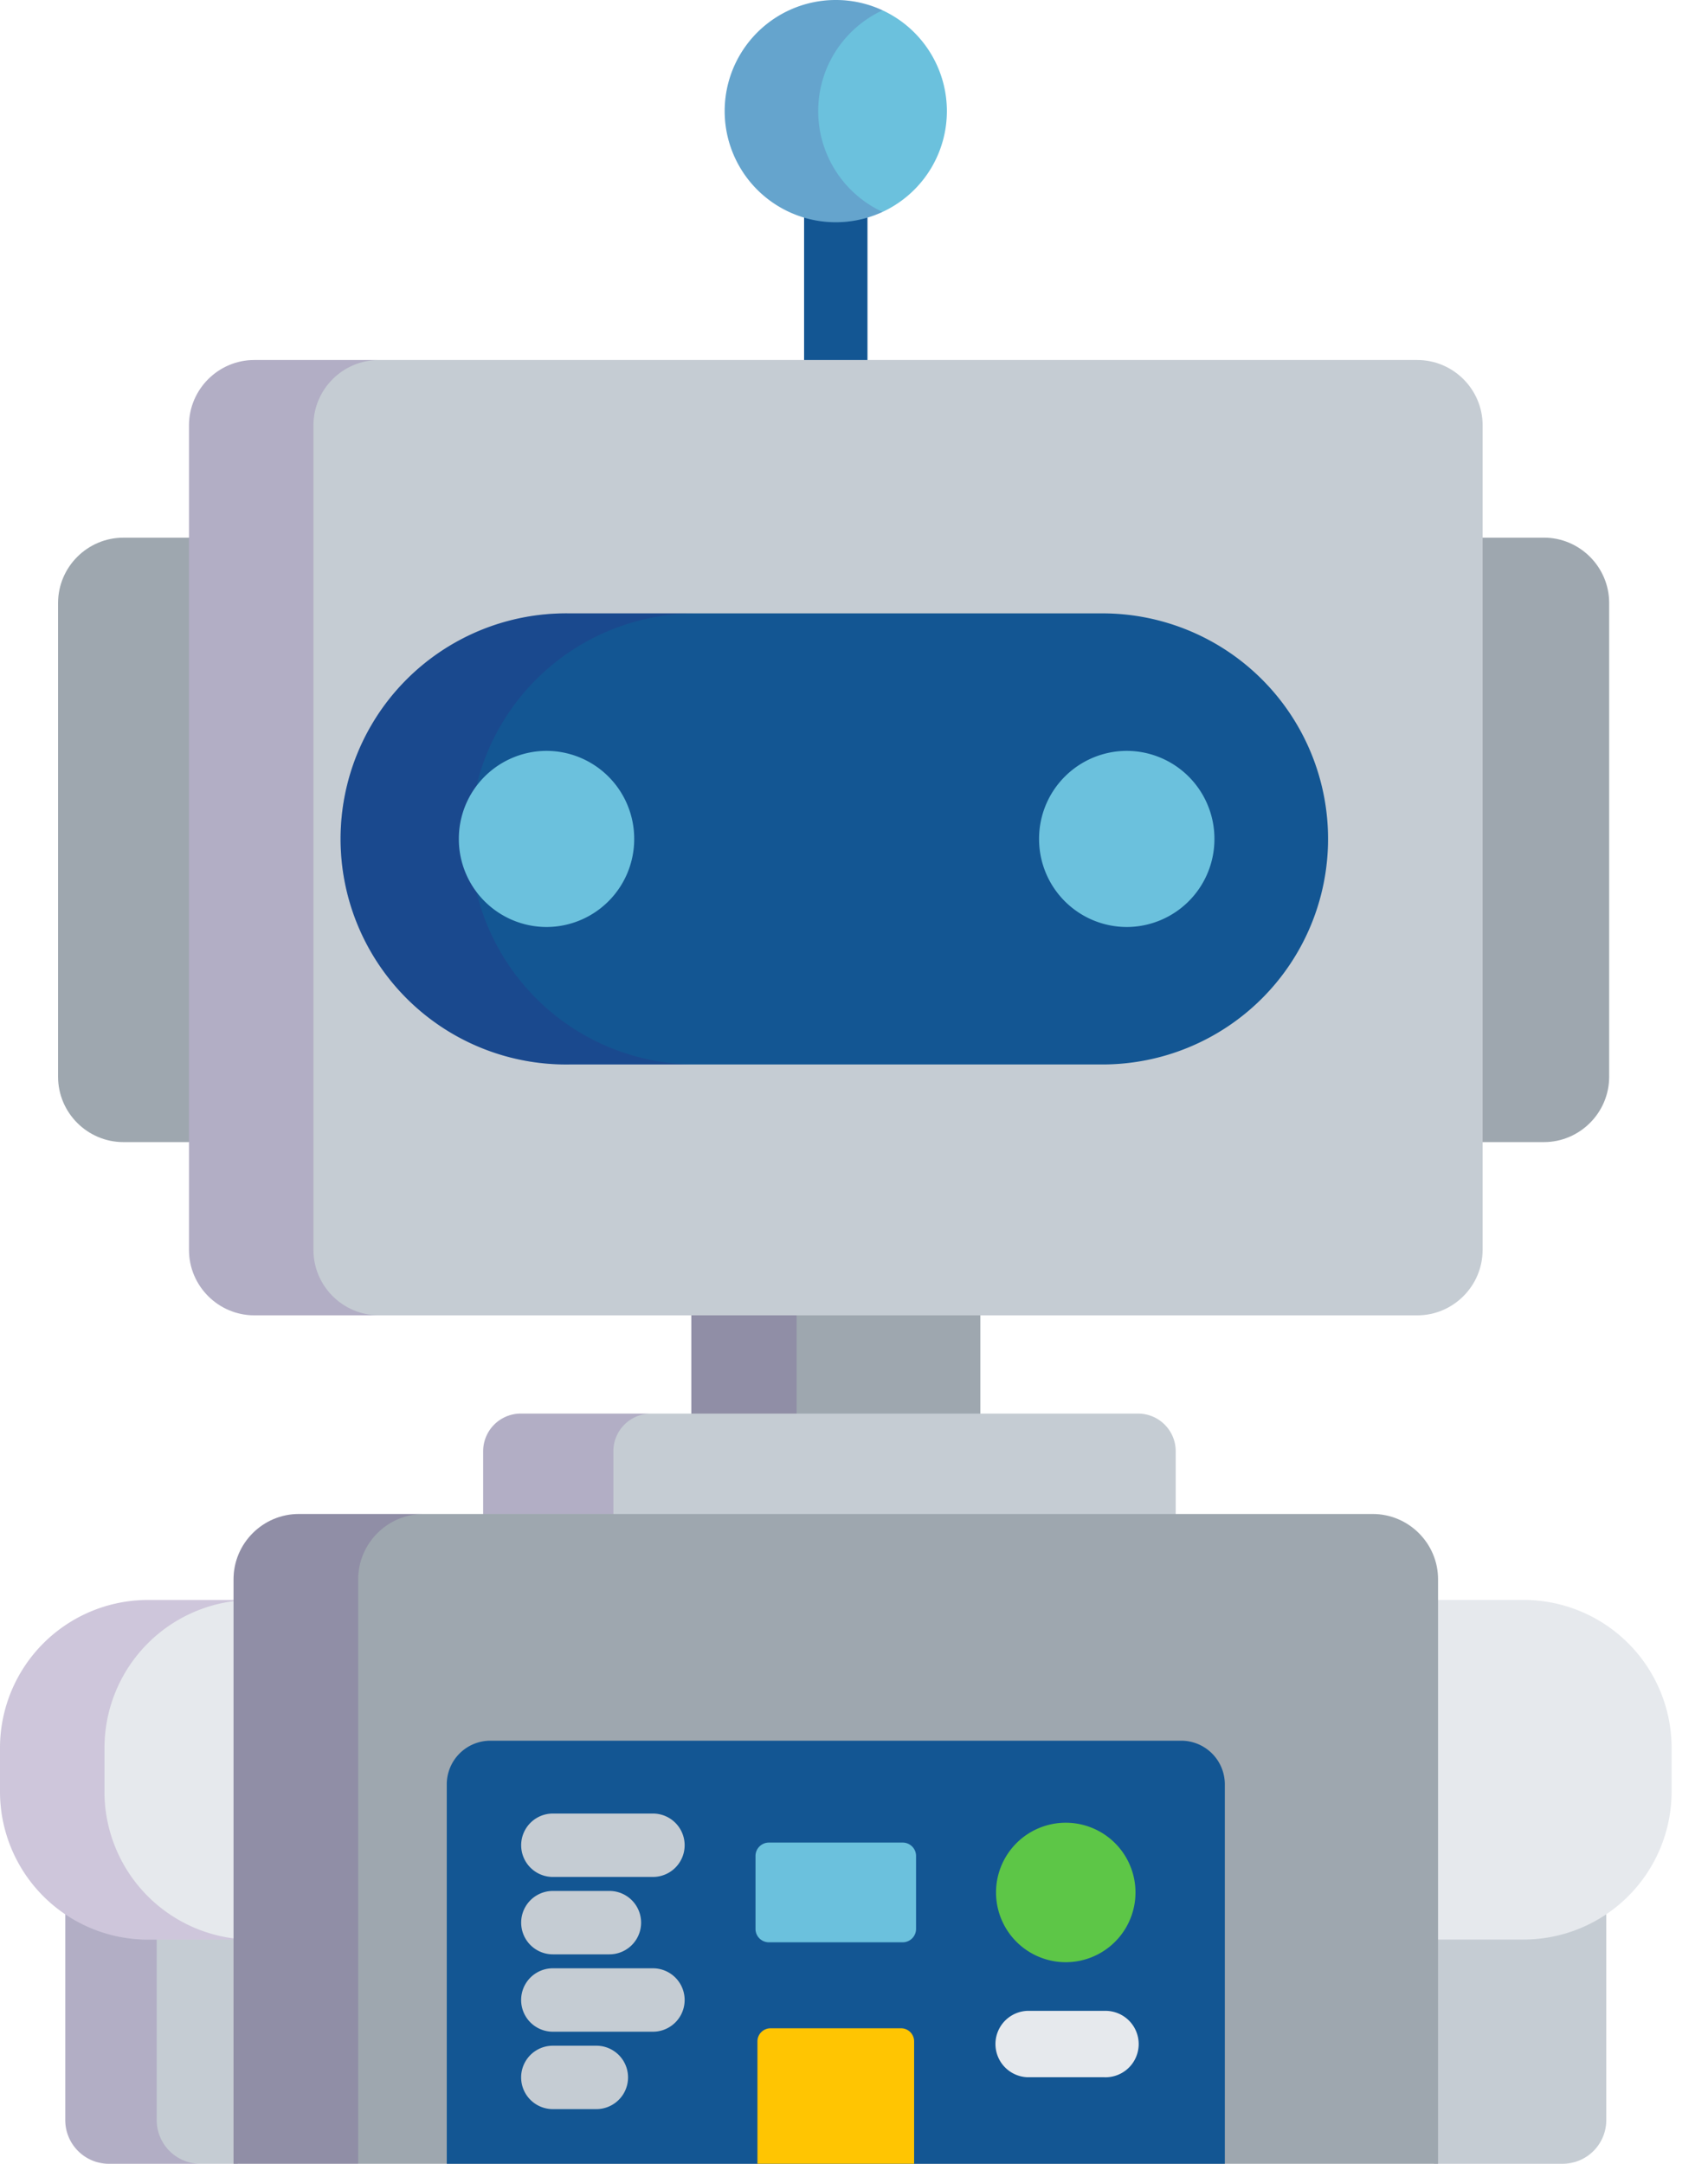 <svg width="45" height="57" fill="none" xmlns="http://www.w3.org/2000/svg"><path d="M22.02 5.742c-.29 0-.57-.044-.835-.126v3.98h1.67v-3.98a2.802 2.802 0 01-.835.126z" fill="#135693"/><path d="M22.02 5.854a2.927 2.927 0 100-5.854 2.927 2.927 0 000 5.854z" fill="#6BC1DD"/><path opacity=".15" d="M21.557 2.927c0-1.176.694-2.19 1.695-2.655a2.927 2.927 0 100 5.31 2.926 2.926 0 01-1.695-2.655z" fill="#440075"/><path d="M40.676 14.164H38.95v15.922h1.726c.946 0 1.72-.774 1.72-1.72V15.883c0-.946-.774-1.72-1.72-1.72zm-35.586 0H3.25c-.946 0-1.72.774-1.72 1.72v12.482c0 .946.774 1.72 1.72 1.72h1.84V14.164z" fill="#9EA7AF"/><path d="M6.264 50.916H3.899a3.88 3.88 0 01-2.179-.665v5.602A1.15 1.15 0 002.867 57h3.397v-6.084zm33.877 0h-2.364V57h3.396a1.15 1.15 0 001.147-1.147v-5.602a3.883 3.883 0 01-2.179.665z" fill="#C5CCD3"/><path opacity=".15" d="M4.129 55.853v-4.937h-.23a3.881 3.881 0 01-2.179-.665v5.602c0 .63.516 1.147 1.147 1.147h2.409a1.15 1.15 0 01-1.147-1.147z" fill="#440075"/><path d="M6.264 42.149H3.899A3.9 3.9 0 000 46.049v1.146a3.9 3.9 0 003.9 3.9h2.363v-8.946zm33.877-.001h-2.364v8.945h2.364a3.9 3.9 0 003.9-3.899v-1.147a3.9 3.9 0 00-3.9-3.9z" fill="#E6E9ED"/><path opacity=".15" d="M2.753 47.194v-1.147a3.9 3.9 0 013.899-3.9H3.899A3.9 3.9 0 000 46.048v1.147a3.9 3.9 0 003.9 3.9h2.752a3.9 3.9 0 01-3.9-3.9z" fill="#440075"/><path d="M25.828 34.517h-7.614v2.845h7.614v-2.845z" fill="#9EA7AF"/><path opacity=".15" d="M20.988 34.517h-2.774v2.845h2.774v-2.845z" fill="#440075"/><path d="M30.976 40.078v-1.85a.992.992 0 00-.989-.99H13.72a.992.992 0 00-.99.99v1.85h18.246z" fill="#C5CCD3"/><path opacity=".15" d="M16.16 40.078v-1.85c0-.545.446-.99.99-.99h-3.43a.992.992 0 00-.99.99v1.85h3.43z" fill="#440075"/><path d="M36.168 39.883H7.873c-.947 0-1.72.774-1.72 1.72V57h31.735V41.603c0-.946-.774-1.72-1.72-1.72z" fill="#9EA7AF"/><path opacity=".15" d="M11.158 39.883H7.873c-.947 0-1.72.774-1.72 1.72V57h3.284V41.603c0-.946.774-1.72 1.72-1.72z" fill="#440075"/><path d="M39.061 32.93c0 .946-.774 1.72-1.72 1.72H6.7c-.946 0-1.72-.774-1.72-1.72V11.204c0-.947.774-1.72 1.72-1.72h30.642c.946 0 1.72.773 1.72 1.72v21.724z" fill="#C5CCD3"/><path opacity=".15" d="M8.258 32.93V11.204c0-.947.774-1.72 1.72-1.72H6.699c-.946 0-1.72.773-1.72 1.72v21.724c0 .947.774 1.72 1.72 1.72h3.279c-.946 0-1.72-.773-1.72-1.72z" fill="#440075"/><path d="M34.99 22.1a5.942 5.942 0 01-5.942 5.941H14.992a5.942 5.942 0 110-11.883h14.056a5.942 5.942 0 015.942 5.941z" fill="#135693"/><path opacity=".15" d="M12.386 22.1a5.942 5.942 0 015.942-5.942h-3.336a5.942 5.942 0 100 11.883h3.336a5.942 5.942 0 01-5.942-5.942z" fill="#440075"/><path d="M14.399 24.42a2.315 2.315 0 002.31-2.32 2.315 2.315 0 00-2.31-2.32 2.315 2.315 0 00-2.31 2.32 2.315 2.315 0 002.31 2.32zm15.287 0a2.315 2.315 0 002.31-2.32 2.315 2.315 0 00-2.31-2.32 2.315 2.315 0 00-2.31 2.32 2.315 2.315 0 002.31 2.32z" fill="#6BC1DD"/><path d="M32.27 57v-9.998a1.15 1.15 0 00-1.147-1.147H12.918a1.15 1.15 0 00-1.147 1.147V57h20.5z" fill="#135693"/><path d="M24.084 57v-3.225a.345.345 0 00-.343-.344H20.3a.345.345 0 00-.344.344V57h4.128z" fill="#FFC502"/><path d="M17.203 49.444h-2.637a.835.835 0 110-1.67h2.637a.835.835 0 110 1.67zm-1.147 2.039h-1.49a.835.835 0 110-1.67h1.49a.835.835 0 110 1.67zm1.147 2.038h-2.638a.835.835 0 010-1.67h2.638a.835.835 0 110 1.67zm-1.491 2.039h-1.147a.835.835 0 110-1.67h1.147a.835.835 0 010 1.67z" fill="#C5CCD3"/><path d="M29.096 54.72H27.06a.875.875 0 010-1.748h2.036a.875.875 0 110 1.749z" fill="#E6E9ED"/><path d="M28.079 51.69a1.837 1.837 0 100-3.674 1.837 1.837 0 000 3.674z" fill="#5DC647"/><path d="M24.135 50.813a.353.353 0 01-.352.353h-3.526a.353.353 0 01-.352-.353v-1.922c0-.194.159-.352.352-.352h3.526c.194 0 .352.158.352.352v1.922z" fill="#6BC1DD"/></svg>
